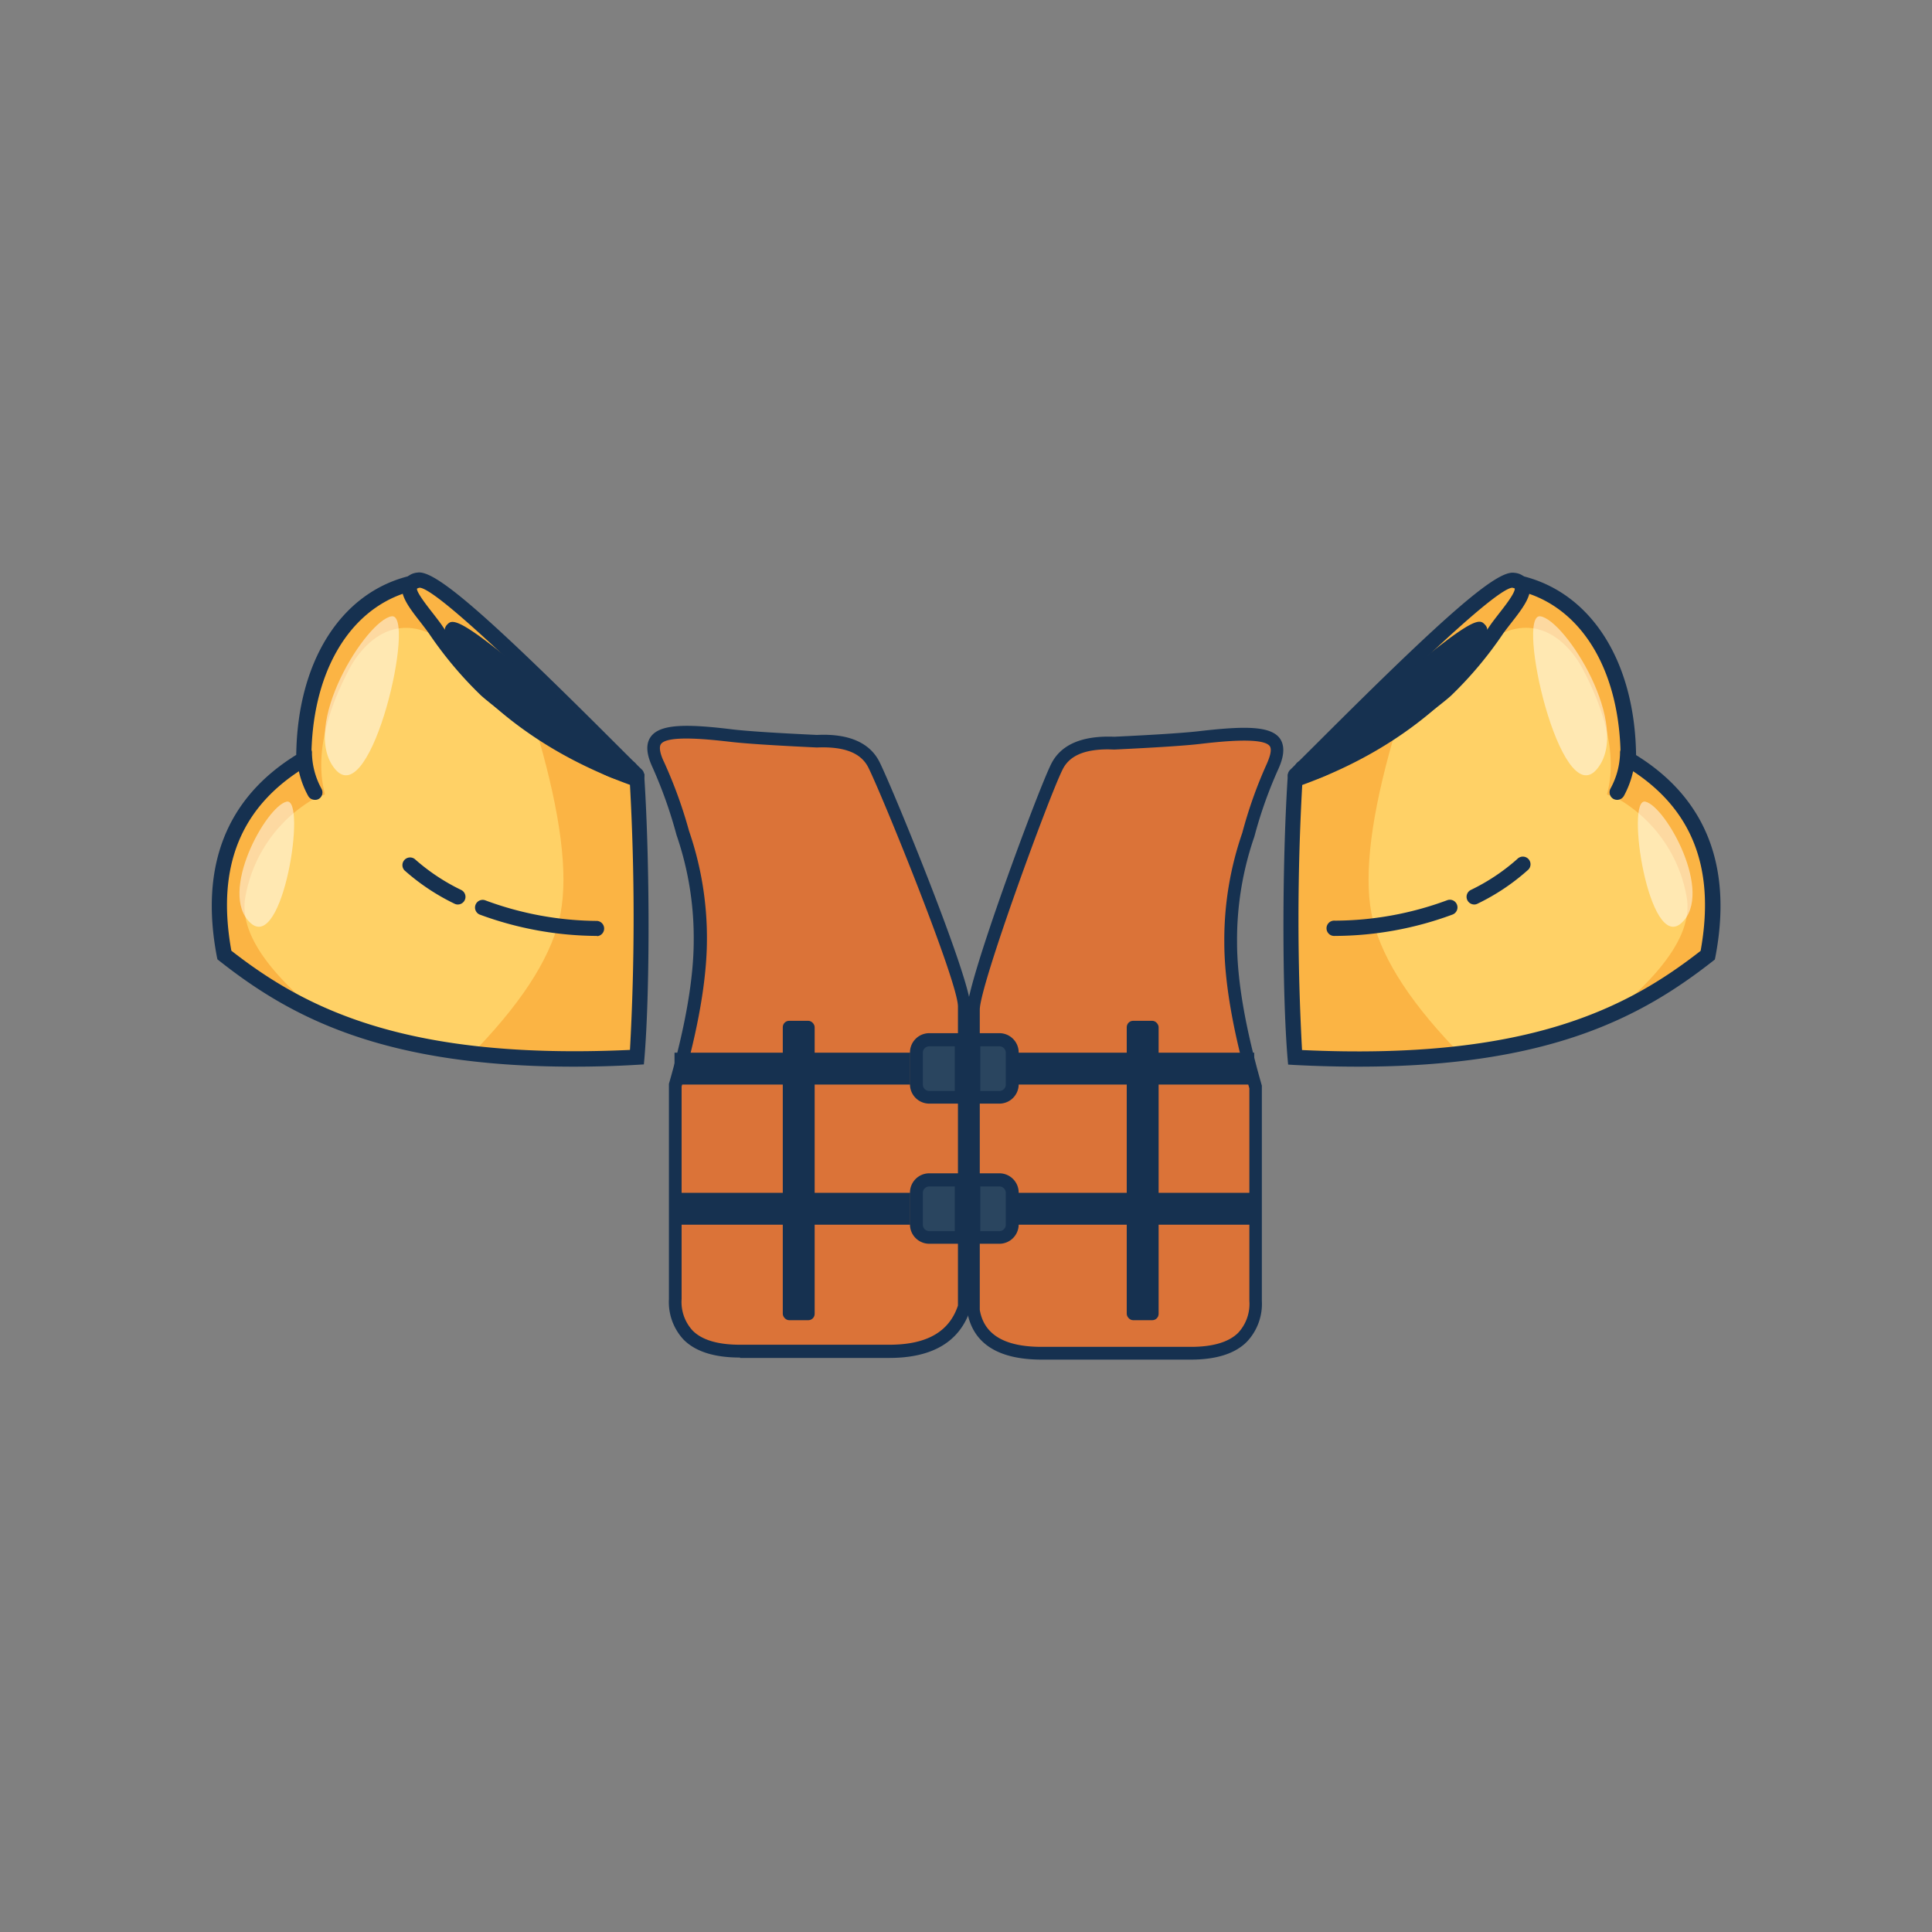 <svg xmlns="http://www.w3.org/2000/svg" id="Layer_1" data-name="Layer 1" viewBox="0 0 300 300"><rect x="0" y="0" width="300" height="300" fill="#808080" stroke="none"/><title>items</title><g id="item__3-3"><g id="water-wings-and-life-jacket-vest"><g id="Group-144"><g id="Group-141-Copy-7"><g id="Path-305"><path d="M98.92,121c-23.27-8.21-31.49-23.55-35.31-30.39-9.93,2.6-16.44,12.72-16.44,27.24-11.05,6.56-14.92,16.75-12.33,30.42C47.17,158,63.61,166,98.92,164.18,99.76,153.93,99.77,134.56,98.92,121Z" style="fill:#ffd166;fill-rule:evenodd"/></g><g id="Path-309-Copy-2"><path d="M65.16,90c-2.65.74-11.24,4.84-14.73,13.34q-3.49,8.5-2.8,15a23.1,23.1,0,0,0-9.52,8.26c-4.06,5.84-4.06,18.45-3.66,21.11q1.15,1.7,14.81,9.44-12.58-10.42-11.15-17.93a22,22,0,0,1,11.15-15.46c0-.54,1.3,0,1.17-.55-2-7.65,2-15.92,3.9-19.5,1.66-3.1,7.28-10.42,16.06-3C71.41,101.5,64.05,90.64,65.16,90Z" style="fill:#fbb444;fill-rule:evenodd"/></g><g id="Path-307"><path d="M83.62,114.57q5.16,17.9,3.44,27.16T74.25,162.64l25.31,1.8L98.92,121Z" style="fill:#fbb444;fill-rule:evenodd"/></g><path d="M89.06,165.63c-29.76,0-44.06-7.8-54.95-16.39l-.35-.28-.09-.43C31,134.46,35.15,123.93,46,117.22c.19-14.37,6.79-25,17.31-27.72l.89-.23.66,1.17c3.9,7,12,21.56,34.47,29.48l.74.26,0,.78c.85,13.54.85,33,0,43.32l-.09,1-1,.06C95.5,165.55,92.19,165.63,89.06,165.63Zm-53.13-18c11.53,9,27.14,17,61.89,15.4a373.86,373.86,0,0,0,0-41.16C75.53,113.79,67.13,99.38,63,92.05,54,94.93,48.35,104.73,48.35,117.89v.67l-.58.35C37.42,125.06,33.54,134.46,35.93,147.65Z" style="fill:#163150"/><g id="Path-306"><path d="M65,90.08c3.61-.64,29.12,25.8,33.84,30.31-5.5,0-20.17-10.31-23.4-13.29a58.58,58.58,0,0,1-7.91-9.44C65.54,94.79,61.42,90.72,65,90.08Z" style="fill:#fbb444;fill-rule:evenodd"/><path d="M98.88,121.57c-6,0-21-10.68-24.21-13.6a59.71,59.71,0,0,1-8.07-9.62c-.37-.52-.81-1.08-1.25-1.66-1.78-2.27-3.46-4.42-2.78-6.19a2.69,2.69,0,0,1,2.26-1.59h0c2.64-.45,10.35,6.15,30.45,26.24,2,2,3.56,3.55,4.42,4.38a1.18,1.18,0,0,1-.82,2ZM65.2,91.26a1,1,0,0,0-.45.15c-.07.57,1.58,2.69,2.47,3.82.47.61.93,1.2,1.32,1.75a57.38,57.38,0,0,0,7.74,9.25c2.72,2.5,12.34,9.28,18.64,11.91l-1.32-1.31C87.35,110.58,68.35,91.59,65.2,91.26Z" style="fill:#163150"/></g><path d="M97.78,119.3q-1.32,3.89-22.81-15,.09-.07-4.37-5.77c-1.35-1.72,1.52,0,4.5,2.25C82,106,95.72,118.33,97.78,119.3Z" style="fill:#163150;fill-rule:evenodd"/><path d="M96.76,121.15c-2.29,0-7.31-2.56-22.57-16a1.15,1.15,0,0,1-.31-.42c-.18-.28-1-1.35-4.21-5.51-.72-.91-.79-1.67-.23-2.24s1.16-1.16,6.37,2.82c3.24,2.46,8.06,6.55,12.32,10.17s9.2,7.81,10.16,8.26a1.19,1.19,0,0,1,.61,1.46,2.05,2.05,0,0,1-1.46,1.38A2.8,2.8,0,0,1,96.76,121.15Zm-21-17.75c8.76,7.72,13.91,11.61,16.92,13.54-1.63-1.34-3.67-3.07-6.14-5.17-4-3.42-8.56-7.27-11.73-9.72C75.28,102.61,75.59,103.05,75.81,103.4Z" style="fill:#163150"/><g id="Path-308-Copy"><path d="M48.89,124.2a1.19,1.19,0,0,1-1.06-.65,14.41,14.41,0,0,1-1.76-6.71,1.2,1.2,0,0,1,1.25-1.12A1.17,1.17,0,0,1,48.44,117a12,12,0,0,0,1.5,5.51,1.17,1.17,0,0,1-.52,1.59A1.12,1.12,0,0,1,48.89,124.2Z" style="fill:#163150"/></g><g id="Path-308" style="opacity:.499;isolation:isolate"><path d="M60.82,95.7c-3.88.53-14.38,17.14-8.76,23.76S64.7,95.16,60.82,95.7Z" style="fill:#fff;fill-rule:evenodd"/></g><g id="Path-308-Copy-2" style="opacity:.499;isolation:isolate"><path d="M44.51,124.48c-3.16.69-10.69,14.17-5.62,18.83S47.66,123.79,44.51,124.48Z" style="fill:#fff;fill-rule:evenodd"/></g><g id="Shape"><path d="M92.73,145.33A53.13,53.13,0,0,1,74.45,142a1.19,1.19,0,0,1,.84-2.22A50.69,50.69,0,0,0,92.73,143a1.19,1.19,0,0,1,0,2.37Zm-21.64-4.88a1.12,1.12,0,0,1-.53-.13,33.66,33.66,0,0,1-7.75-5.17,1.19,1.19,0,0,1,1.59-1.76,31.43,31.43,0,0,0,7.21,4.8,1.19,1.19,0,0,1-.52,2.26Z" style="fill:#163150"/></g></g><g id="Group-141-Copy-8"><path d="M201.08,121c23.27-8.21,31.49-23.55,35.32-30.39,9.93,2.6,16.43,12.72,16.43,27.24,11,6.56,14.92,16.75,12.33,30.42C252.83,158,236.4,166,201.08,164.18,200.24,153.93,200.23,134.56,201.08,121Z" style="fill:#ffd166;fill-rule:evenodd"/><path d="M234.84,90c2.65.74,11.24,4.84,14.73,13.34q3.5,8.5,2.8,15a23.1,23.1,0,0,1,9.52,8.26C266,132.43,266,145,265.55,147.7q-1.14,1.7-14.81,9.44,12.58-10.42,11.15-17.93a22,22,0,0,0-11.15-15.46c0-.54-1.3,0-1.17-.55,2-7.65-2-15.92-3.9-19.5-1.66-3.1-7.28-10.42-16.06-3C228.59,101.5,236,90.64,234.84,90Z" style="fill:#fbb444;fill-rule:evenodd"/><path d="M216.38,114.57q-5.16,17.9-3.44,27.16t12.81,20.91l-25.31,1.8.64-43.4Z" style="fill:#fbb444;fill-rule:evenodd"/><path d="M210.94,165.63c-3.13,0-6.44-.08-9.92-.26l-1-.06-.09-1c-.85-10.36-.85-29.79,0-43.32l.05-.78.74-.26c22.44-7.91,30.56-22.48,34.47-29.47l.66-1.18.89.23c10.52,2.76,17.12,13.35,17.31,27.72,10.84,6.71,15,17.24,12.32,31.31l-.09.43-.35.28C255,157.83,240.7,165.63,210.94,165.63Zm-8.76-2.58c34.77,1.63,50.36-6.39,61.89-15.4,2.39-13.19-1.49-22.59-11.84-28.74l-.58-.35v-.67c0-13.16-5.6-23-14.68-25.84-4.1,7.33-12.5,21.74-34.76,29.84A373.87,373.87,0,0,0,202.18,163.05Z" style="fill:#163150"/><path d="M235,90.08c-3.61-.64-29.12,25.8-33.84,30.31,5.5,0,20.17-10.31,23.4-13.29a58.58,58.58,0,0,0,7.91-9.44C234.46,94.79,238.58,90.72,235,90.08Z" style="fill:#fbb444;fill-rule:evenodd"/><path d="M201.12,121.57a1.18,1.18,0,0,1-.82-2c.86-.83,2.42-2.39,4.42-4.38,20.1-20.09,27.8-26.73,30.45-26.24a2.68,2.68,0,0,1,2.26,1.59c.68,1.77-1,3.92-2.77,6.19-.45.58-.89,1.14-1.26,1.66a59.71,59.71,0,0,1-8.07,9.62C222.17,110.89,207.12,121.57,201.12,121.57ZM234.8,91.26c-3.15.34-22.15,19.32-28.41,25.57-.44.45-.87.87-1.27,1.27,6.3-2.66,16-9.45,18.6-11.87A58,58,0,0,0,231.46,97c.39-.55.85-1.14,1.32-1.75.88-1.12,2.5-3.19,2.43-3.87C235.21,91.37,235.07,91.31,234.8,91.26Zm0,0Z" style="fill:#163150"/><path d="M202.22,119.3q1.32,3.89,22.81-15-.09-.07,4.37-5.77c1.35-1.72-1.52,0-4.49,2.25C218.05,106,204.28,118.33,202.22,119.3Z" style="fill:#163150;fill-rule:evenodd"/><path d="M203.24,121.15a2.8,2.8,0,0,1-.68-.09,2.05,2.05,0,0,1-1.46-1.38,1.19,1.19,0,0,1,.61-1.46c1-.45,5.85-4.6,10.17-8.27s9.07-7.7,12.31-10.16c5.23-4,5.78-3.42,6.37-2.82s.49,1.33-.23,2.24c-3.25,4.16-4,5.24-4.21,5.51a1.15,1.15,0,0,1-.31.42C210.56,118.59,205.53,121.15,203.24,121.15Zm21.9-19.1c-3.17,2.45-7.7,6.3-11.73,9.71-2.47,2.1-4.51,3.83-6.14,5.18,3-1.93,8.17-5.82,16.93-13.54C224.42,103.05,224.72,102.61,225.14,102.05Z" style="fill:#163150"/><path d="M251.12,124.2a1.29,1.29,0,0,1-.54-.12,1.19,1.19,0,0,1-.52-1.6,12,12,0,0,0,1.5-5.51,1.17,1.17,0,0,1,1.12-1.25,1.16,1.16,0,0,1,1.25,1.12,14.56,14.56,0,0,1-1.75,6.71A1.2,1.2,0,0,1,251.12,124.2Z" style="fill:#163150"/><g style="opacity:.499;isolation:isolate"><path d="M239.18,95.7c3.88.53,14.38,17.14,8.76,23.76S235.3,95.16,239.18,95.7Z" style="fill:#fff;fill-rule:evenodd"/></g><g style="opacity:.499;isolation:isolate"><path d="M255.49,124.48c3.16.69,10.69,14.17,5.62,18.83S252.34,123.79,255.49,124.48Z" style="fill:#fff;fill-rule:evenodd"/></g><path d="M207.28,145.33a1.19,1.19,0,1,1,0-2.37,50.63,50.63,0,0,0,17.43-3.17,1.18,1.18,0,0,1,1.53.69,1.19,1.19,0,0,1-.69,1.53A53,53,0,0,1,207.28,145.33Zm21.64-4.88a1.2,1.2,0,0,1-1.07-.67,1.19,1.19,0,0,1,.54-1.59,31.21,31.21,0,0,0,7.21-4.8,1.19,1.19,0,1,1,1.59,1.76,33.45,33.45,0,0,1-7.75,5.17A1.11,1.11,0,0,1,228.92,140.45Z" style="fill:#163150"/></g></g><g id="Group-150-Copy-2"><g id="Path-311"><path d="M102.27,118.75c-2.35-5.11.82-5.76,11.47-4.52q3.39.39,13.11.85,6.9-.3,8.88,3.67c2,4,14,33.37,14,37.53v46.61q-2.19,6.92-11.67,6.92H115q-10.11,0-10.11-8.09V168.57q3.9-13.5,3.9-22.52A49.66,49.66,0,0,0,106,129.33,71.41,71.41,0,0,0,102.27,118.75Z" style="fill:#db7338;fill-rule:evenodd"/><path d="M114.91,210.8c-4,0-6.91-.93-8.75-2.77a8.56,8.56,0,0,1-2.29-6.31l0-33.42c2.55-8.87,3.85-16.36,3.85-22.25a49,49,0,0,0-2.67-16.39,70.21,70.21,0,0,0-3.71-10.47v0c-.63-1.36-1.34-3.34-.28-4.8,1.46-2,5.62-2,12.76-1.12,2.23.26,6.61.55,13.05.85,4.91-.24,8.21,1.2,9.71,4.22,2,4,14.12,33.53,14.12,38l0,46.91c-1.61,5.05-5.85,7.61-12.62,7.61H114.91Zm-9.07-42.09v33a6.54,6.54,0,0,0,1.72,4.91c1.45,1.46,3.93,2.19,7.35,2.19h23.16c5.83,0,9.32-2,10.68-6.08V156.28c0-3.88-11.81-32.9-13.91-37.09-1.14-2.28-3.72-3.3-8-3.12-6.56-.31-11-.6-13.26-.86-3-.34-9.88-1.15-10.94.32-.41.56,0,1.83.47,2.79A71.58,71.58,0,0,1,107,129.05a50.85,50.85,0,0,1,2.77,17C109.74,152.1,108.43,159.72,105.84,168.71Z" style="fill:#163150"/></g><g id="Path-311-Copy"><path d="M197.56,119.06c2.35-5.1-.82-5.75-11.47-4.52q-3.39.39-13.11.85-6.9-.28-8.88,3.67c-2,4-12.95,33.57-12.95,37.73V203.4q1.13,6.72,10.61,6.73h23.11q10.09,0,10.1-8.09V168.89q-3.89-13.5-3.89-22.53a49.64,49.64,0,0,1,2.73-16.71A71.21,71.21,0,0,1,197.56,119.06Z" style="fill:#db7338;fill-rule:evenodd"/><path d="M184.92,211.12H161.76c-6.85,0-10.75-2.54-11.59-7.55V156.79c0-4.41,11-34.07,13.06-38.17,1.5-3,4.79-4.42,9.8-4.22,6.34-.3,10.73-.59,12.95-.84,7.15-.83,11.3-.9,12.77,1.12,1,1.46.35,3.43-.28,4.8v0a68.16,68.16,0,0,0-3.69,10.42,49,49,0,0,0-2.69,16.43c0,5.9,1.3,13.38,3.85,22.25l0,.28V202a8.56,8.56,0,0,1-2.29,6.31C191.83,210.18,188.88,211.12,184.92,211.12Zm-12.83-94.76c-3.74,0-6.05,1-7.1,3.15-2.13,4.25-12.85,33.5-12.85,37.28V203.4c.65,3.81,3.8,5.74,9.62,5.74h23.16c3.42,0,5.9-.74,7.35-2.19A6.59,6.59,0,0,0,194,202V169c-2.58-9-3.89-16.62-3.89-22.67a50.84,50.84,0,0,1,2.79-17,69,69,0,0,1,3.79-10.68c.44-1,.88-2.23.47-2.8-1.07-1.46-8-.66-10.94-.32-2.27.26-6.7.55-13.18.86Z" style="fill:#163150"/></g><g id="Group-147"><g id="Group-145"><g id="Group-132"><g id="Rectangle"><rect width="14.84" height="8.9" x="142.32" y="161.48" rx="1.98" style="fill:#2a455f"/><path d="M155.18,171.37H144.3a3,3,0,0,1-3-3v-4.94a3,3,0,0,1,3-3h10.88a3,3,0,0,1,3,3v4.94A3,3,0,0,1,155.18,171.37Zm-10.88-8.9a1,1,0,0,0-1,1v4.94a1,1,0,0,0,1,1h10.88a1,1,0,0,0,1-1v-4.94a1,1,0,0,0-1-1Z" style="fill:#163150"/></g><rect width="3.96" height="8.9" x="148.26" y="161.48" style="fill:#163150"/></g><g id="Group-132-Copy"><rect width="14.84" height="8.9" x="142.32" y="183.24" rx="1.98" style="fill:#2a455f"/><path d="M155.18,193.13H144.3a3,3,0,0,1-3-3v-4.94a3,3,0,0,1,3-3h10.88a3,3,0,0,1,3,3v4.94A3,3,0,0,1,155.18,193.13Zm-10.88-8.9a1,1,0,0,0-1,1v4.94a1,1,0,0,0,1,1h10.88a1,1,0,0,0,1-1v-4.94a1,1,0,0,0-1-1Z" style="fill:#163150"/><rect width="3.96" height="8.9" x="148.26" y="183.24" style="fill:#163150"/></g><rect width="36.6" height="4.95" x="158.15" y="163.46" style="fill:#163150"/><g id="Rectangle-Copy-37"><rect width="36.6" height="4.95" x="104.74" y="163.46" style="fill:#163150"/></g><g id="Rectangle-Copy-36"><rect width="36.6" height="4.95" x="158.15" y="185.22" style="fill:#163150"/></g><g id="Rectangle-Copy-38"><rect width="36.6" height="4.95" x="104.74" y="185.22" style="fill:#163150"/></g></g><rect width="4.95" height="46.49" x="121.55" y="158.51" rx=".99" style="fill:#163150"/><g id="Rectangle-Copy-39"><rect width="4.95" height="46.49" x="174.96" y="158.51" rx=".99" style="fill:#163150"/></g></g></g></g></g></svg>